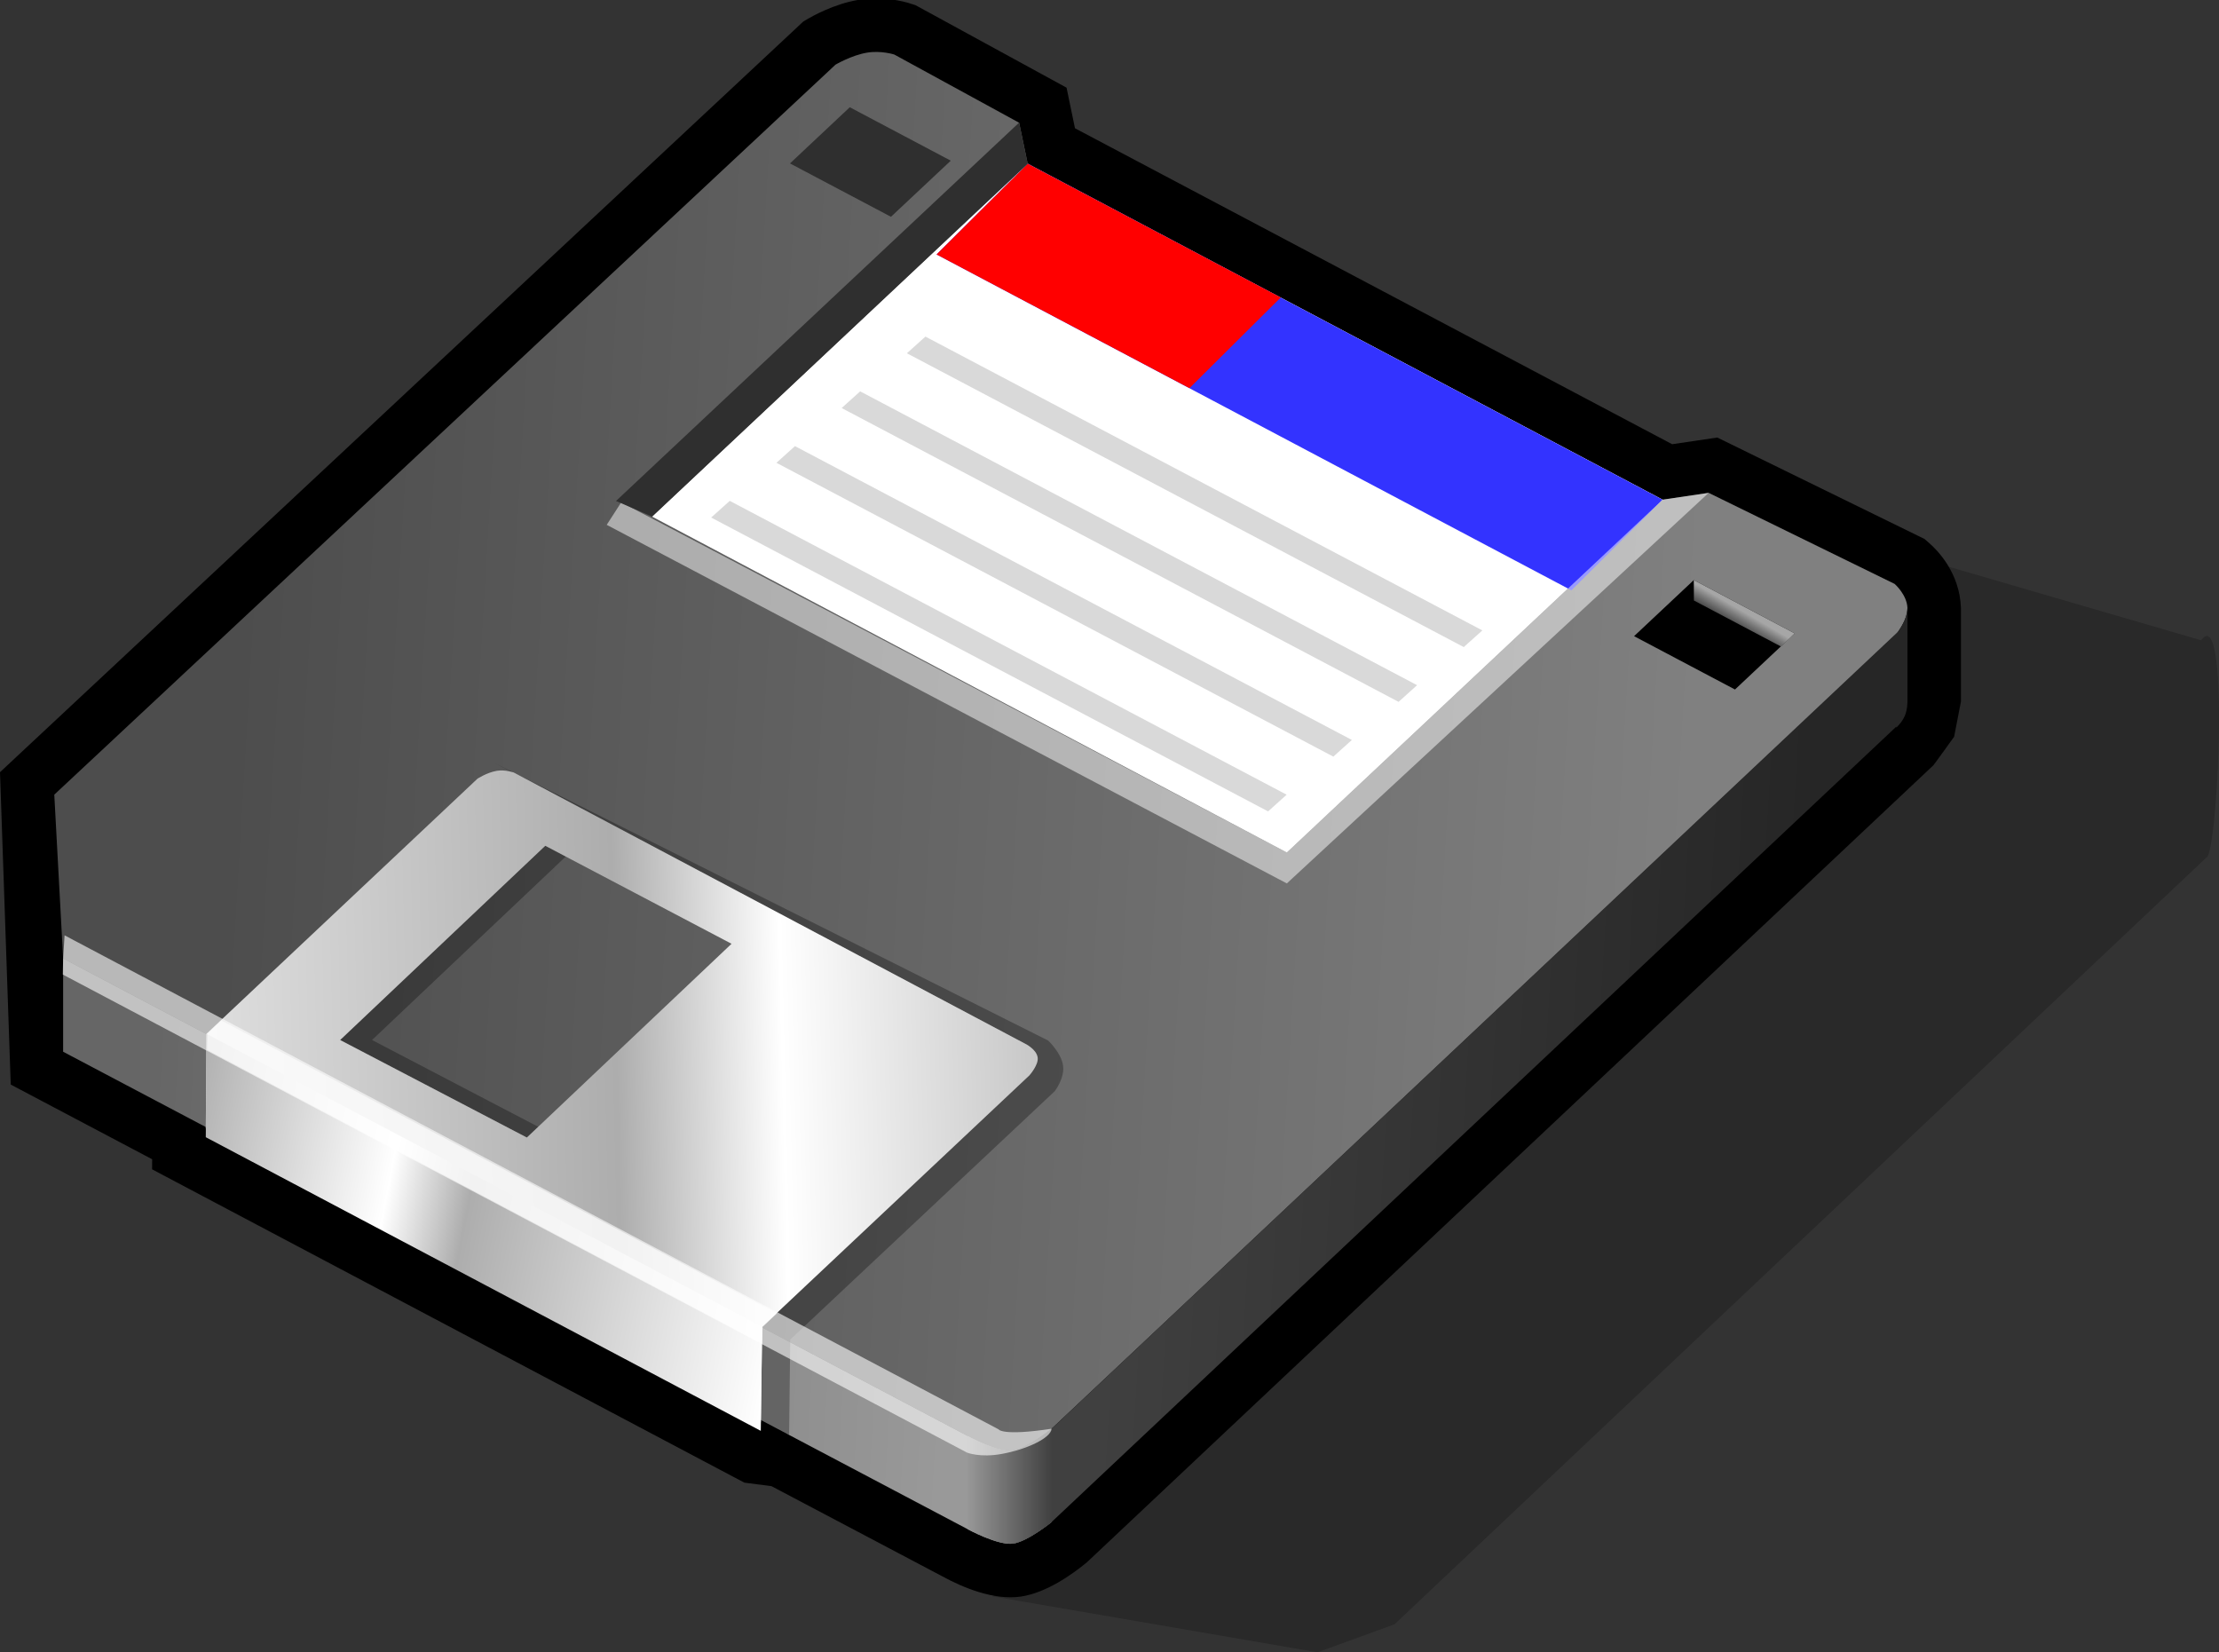 <?xml version="1.0" encoding="UTF-8" standalone="no"?>
<!-- Generator: Adobe Illustrator 10.0, SVG Export Plug-In . SVG Version: 3.0.0 Build 43)  -->

<svg
   xmlns:dc="http://purl.org/dc/elements/1.1/"
   xmlns:cc="http://creativecommons.org/ns#"
   xmlns:rdf="http://www.w3.org/1999/02/22-rdf-syntax-ns#"
   xmlns:svg="http://www.w3.org/2000/svg"
   xmlns="http://www.w3.org/2000/svg"
   xmlns:sodipodi="http://sodipodi.sourceforge.net/DTD/sodipodi-0.dtd"
   xmlns:inkscape="http://www.inkscape.org/namespaces/inkscape"
   width="64.707"
   height="48.176"
   viewBox="0 0 64.707 48.176"
   overflow="visible"
   enable-background="new 0 0 64.707 48.176"
   xml:space="preserve"
   id="svg2"
   version="1.1"
   inkscape:version="0.48.3.1 r9886"
   sodipodi:docname="filesave.svg"><rect x="0" y="0" width="64.707" height="48.176" fill="#333333" stroke="none"/><defs
   id="defs109" /><sodipodi:namedview
   pagecolor="#ffffff"
   bordercolor="#666666"
   borderopacity="1"
   objecttolerance="10"
   gridtolerance="10"
   guidetolerance="10"
   inkscape:pageopacity="0"
   inkscape:pageshadow="2"
   inkscape:window-width="1159"
   inkscape:window-height="961"
   id="namedview107"
   showgrid="false"
   inkscape:zoom="4.8987049"
   inkscape:cx="32.3535"
   inkscape:cy="24.087999"
   inkscape:window-x="2"
   inkscape:window-y="30"
   inkscape:window-maximized="0"
   inkscape:current-layer="svg2" />
	<g
   id="Layer_1"
   stroke="#000000">
		<g
   id="Layer_1_2_">
			<path
   d="M25.01,0c-0.691,0.118-1.318,0.471-1.437,0.54l-0.148,0.087L0,22.515l0.313,9.108     c0,0,3.057,1.613,4.124,2.178c0,0.125-0.002,0.293-0.002,0.293l17.271,9.136c0,0,0.557,0.071,0.79,0.102     c0.453,0.239,4.991,2.634,4.991,2.634c0.595,0.325,1.494,0.701,2.286,0.585c0.746-0.112,1.499-0.653,1.881-0.966l0.042-0.034     l24.672-23.228c-0.025,0.051,0.615-0.842,0.615-0.842c0-0.001,0.199-1.026,0.199-1.026v-2.722     c-0.032-1.042-0.703-1.702-0.907-1.882l-0.155-0.136l-6.043-2.958c0,0-0.923,0.137-1.316,0.195     c-0.831-0.439-16.237-8.589-17.414-9.212c-0.048-0.229-0.246-1.184-0.246-1.184l-4.406-2.406l-0.143-0.045     C26.375,0.046,25.739-0.127,25.01,0z"
   id="path14"
   stroke="none" />
			<path
   d="M31.196,45.712l-0.042,0.034c-0.383,0.313-1.734,0.612-2.227,0.797l9.491,1.633l2.246-0.815     l23.715-22.395c0.323-0.671,0.617-7.412-0.194-6.297l-8.513-2.481c0.309-1.556,0.812,5.453,0.811,5.454L31.196,45.712z"
   id="path16"
   stroke="none"
   opacity="0.2" />
			
				<linearGradient
   id="XMLID_1_"
   gradientUnits="userSpaceOnUse"
   x1="-184.936"
   y1="398.14"
   x2="-227.465"
   y2="400.659"
   gradientTransform="matrix(1 0 0 -1 234.281 421.352)">
				<stop
   offset="0"
   style="stop-color:#808080"
   id="stop19" />
				<stop
   offset="1"
   style="stop-color:#4D4D4D"
   id="stop21" />
				
				
				
			</linearGradient>
			<path
   d="M25.274,1.537c0.411-0.073,0.804,0.053,0.804,0.053l3.641,1.989l0.249,1.196     l18.514,9.794l1.343-0.199l5.423,2.655c0,0,0.361,0.315,0.374,0.704c0.011,0.345-0.329,0.77-0.329,0.77L30.666,41.657     c0,0-0.692,0.566-1.121,0.631c-0.441,0.064-1.331-0.421-1.331-0.421L1.841,27.947L1.583,23.17L24.364,1.885     C24.364,1.885,24.829,1.612,25.274,1.537z"
   id="path23"
   stroke="none"
   fill="url(#XMLID_1_)" />
			<path
   d="M48.482,14.569L29.969,4.774L19.014,15.063l18.511,9.794L48.482,14.569z"
   id="path25"
   stroke="none"
   fill="#FFFFFF" />
			<path
   d="M48.482,14.569L29.969,4.774l-2.658,2.645l18.511,9.793L48.482,14.569z"
   id="path27"
   stroke="none"
   fill="#3333FF" />
			<path
   d="M37.347,8.674l-7.378-3.9l-2.658,2.645l7.374,3.899L37.347,8.674z"
   id="path29"
   stroke="none"
   fill="#FF0000" />
			<path
   d="M17.692,15.303l19.833,10.455l12.3-11.387l-1.343,0.199L37.525,24.856     l-19.409-10.21L17.692,15.303z"
   id="path31"
   stroke="none"
   fill="#FFFFFF"
   opacity="0.5" />
			<path
   d="M52.334,18.468l-2.942-1.555l-1.742,1.636l2.943,1.555L52.334,18.468z"
   id="path33"
   stroke="none" />
			
				<linearGradient
   id="XMLID_2_"
   gradientUnits="userSpaceOnUse"
   x1="-183.486"
   y1="403.544"
   x2="-183.702"
   y2="403.171"
   gradientTransform="matrix(1 0 0 -1 234.281 421.352)">
				<stop
   offset="0"
   style="stop-color:#A6A6A6"
   id="stop36" />
				<stop
   offset="0.448"
   style="stop-color:#7C7C7C"
   id="stop38" />
				<stop
   offset="1"
   style="stop-color:#4D4D4D"
   id="stop40" />
				
				
				
				
				
			</linearGradient>
			<path
   d="M49.392,16.913l2.942,1.555l-0.398,0.384l-2.541-1.343L49.392,16.913z"
   id="path42"
   stroke="none"
   fill="url(#XMLID_2_)" />
			<path
   d="M27.725,4.685L24.78,3.127l-1.744,1.638l2.945,1.556L27.725,4.685z"
   id="path44"
   stroke="none"
   fill="#2F2F2F" />
			<path
   d="M19.014,15.063L29.969,4.774l-0.253-1.197l-11.753,11.03L19.014,15.063z"
   id="path46"
   stroke="none"
   fill="#2F2F2F" />
			<path
   d="M15.363,33.167l-5.445-2.843l5.981-5.664h0.931l-5.981,5.664l5.445,2.843"
   id="path48"
   stroke="none"
   opacity="0.3" />
			
				<linearGradient
   id="XMLID_3_"
   gradientUnits="userSpaceOnUse"
   x1="-206.491"
   y1="384.158"
   x2="-230.082"
   y2="385.556"
   gradientTransform="matrix(1 0 0 -1 234.281 421.352)">
				<stop
   offset="0"
   style="stop-color:#999999"
   id="stop51" />
				<stop
   offset="1"
   style="stop-color:#666666"
   id="stop53" />
				
				
				
			</linearGradient>
			<path
   d="M1.841,30.666l26.374,13.92c0,0,0.889,0.485,1.331,0.421     c0.429-0.064,1.121-0.63,1.121-0.63v-2.72c0,0-0.692,0.566-1.121,0.631c-0.441,0.064-1.331-0.421-1.331-0.421L1.841,27.947"
   id="path55"
   stroke="none"
   fill="url(#XMLID_3_)" />
			
				<linearGradient
   id="XMLID_4_"
   gradientUnits="userSpaceOnUse"
   x1="-182.086"
   y1="389.416"
   x2="-201.707"
   y2="390.578"
   gradientTransform="matrix(1 0 0 -1 234.281 421.352)">
				<stop
   offset="0"
   style="stop-color:#262626"
   id="stop58" />
				<stop
   offset="1"
   style="stop-color:#404040"
   id="stop60" />
				
				
				
			</linearGradient>
			<path
   d="M55.541,18.079c-0.066,0.155-0.152,0.279-0.201,0.35v-0.003L30.666,41.657     c0,0-0.692,0.566-1.121,0.631c-0.441,0.064-0.441,2.783,0,2.719c0.429-0.064,1.121-0.63,1.121-0.63l24.632-23.191v0.029     c0,0,0.165-0.149,0.248-0.345c0.08-0.187,0.076-0.422,0.076-0.422v-2.719C55.621,17.729,55.612,17.909,55.541,18.079z"
   id="path62"
   stroke="none"
   fill="url(#XMLID_4_)" />
			
				<linearGradient
   id="XMLID_5_"
   gradientUnits="userSpaceOnUse"
   x1="-206.106"
   y1="378.019"
   x2="-203.601"
   y2="378.019"
   gradientTransform="matrix(1 0 0 -1 234.281 421.352)">
				<stop
   offset="0"
   style="stop-color:#999999"
   id="stop65" />
				<stop
   offset="1"
   style="stop-color:#404040"
   id="stop67" />
				
				
				
			</linearGradient>
			<path
   d="M28.215,44.586c0,0,0.889,0.485,1.331,0.421c0.429-0.064,1.121-0.63,1.121-0.63     v-2.72c0,0-0.692,0.566-1.121,0.631c-0.441,0.064-1.331-0.421-1.331-0.421V44.586z"
   id="path69"
   stroke="none"
   fill="url(#XMLID_5_)" />
			<path
   d="M23.011,41.824l-0.826-0.105v-0.255l0.04-2.777l7.799-7.337l-0.039-0.867l-15.571-8.239     l16.152,8.096c0,0,0.388,0.366,0.434,0.737c0.048,0.369-0.247,0.743-0.247,0.743l-7.709,7.238L23.011,41.824z"
   id="path71"
   stroke="none"
   opacity="0.3" />
			
				<linearGradient
   id="XMLID_6_"
   gradientUnits="userSpaceOnUse"
   x1="-235.918"
   y1="388.907"
   x2="-198.493"
   y2="389.798"
   gradientTransform="matrix(1 0 0 -1 234.281 421.352)">
				<stop
   offset="0"
   style="stop-color:#FFFFFF"
   id="stop74" />
				<stop
   offset="0.525"
   style="stop-color:#ADADAD"
   id="stop76" />
				<stop
   offset="0.654"
   style="stop-color:#FFFFFF"
   id="stop78" />
				<stop
   offset="0.944"
   style="stop-color:#ADADAD"
   id="stop80" />
				
				
				
				
				
				
				
			</linearGradient>
			<path
   d="M22.185,41.464L6.001,32.901l0.02-2.758l7.903-7.439c0,0,0.274-0.18,0.564-0.229     c0.235-0.041,0.495,0.049,0.495,0.049l14.892,7.898c0,0,0.344,0.158,0.383,0.407c0.037,0.212-0.234,0.519-0.234,0.519     l-7.799,7.338L22.185,41.464z M15.363,33.167l5.969-5.649L15.9,24.661l-5.981,5.663L15.363,33.167z"
   id="path82"
   stroke="none"
   fill="url(#XMLID_6_)" />
			
				<linearGradient
   id="XMLID_7_"
   gradientUnits="userSpaceOnUse"
   x1="-211.306"
   y1="383.693"
   x2="-229.337"
   y2="387.205"
   gradientTransform="matrix(1 0 0 -1 234.281 421.352)">
				<stop
   offset="0"
   style="stop-color:#FFFFFF"
   id="stop85" />
				<stop
   offset="0.525"
   style="stop-color:#ADADAD"
   id="stop87" />
				<stop
   offset="0.654"
   style="stop-color:#FFFFFF"
   id="stop89" />
				<stop
   offset="1"
   style="stop-color:#ADADAD"
   id="stop91" />
				
				
				
				
				
				
				
			</linearGradient>
			<path
   d="M22.225,38.687L6.021,30.144l-0.02,3.014l16.184,8.562L22.225,38.687z"
   id="path93"
   stroke="none"
   fill="url(#XMLID_7_)" />
			<path
   d="M22.238,38.688l0.417-0.391L6.452,29.755l-0.405,0.389l-0.009,0.468     l16.184,8.563L22.238,38.688z"
   id="path95"
   stroke="none"
   fill="#FFFFFF"
   opacity="0.6" />
			<path
   d="M29.214,42.392c0.71-0.129,1.422-0.452,1.452-0.734     c-1.452,0.22-1.548,0.017-1.548,0.017L1.883,27.272l-0.042,0.675l-0.01,0.468l26.366,13.938     C28.198,42.353,28.577,42.51,29.214,42.392z"
   id="path97"
   stroke="none"
   fill="#FFFFFF"
   opacity="0.6" />
			<path
   d="M20.738,15.09l16.24,8.568l0.541-0.487l-16.239-8.567L20.738,15.09z"
   id="path99"
   stroke="none"
   fill="#D9D9D9" />
			<path
   d="M22.641,13.494l16.24,8.567l0.54-0.486l-16.239-8.567L22.641,13.494z"
   id="path101"
   stroke="none"
   fill="#D9D9D9" />
			<path
   d="M24.543,11.897l16.24,8.567l0.54-0.486l-16.24-8.567L24.543,11.897z"
   id="path103"
   stroke="none"
   fill="#D9D9D9" />
			<path
   d="M26.445,10.3l16.239,8.567l0.542-0.486l-16.24-8.567L26.445,10.3z"
   id="path105"
   stroke="none"
   fill="#D9D9D9" />
		</g>
	</g>
</svg>